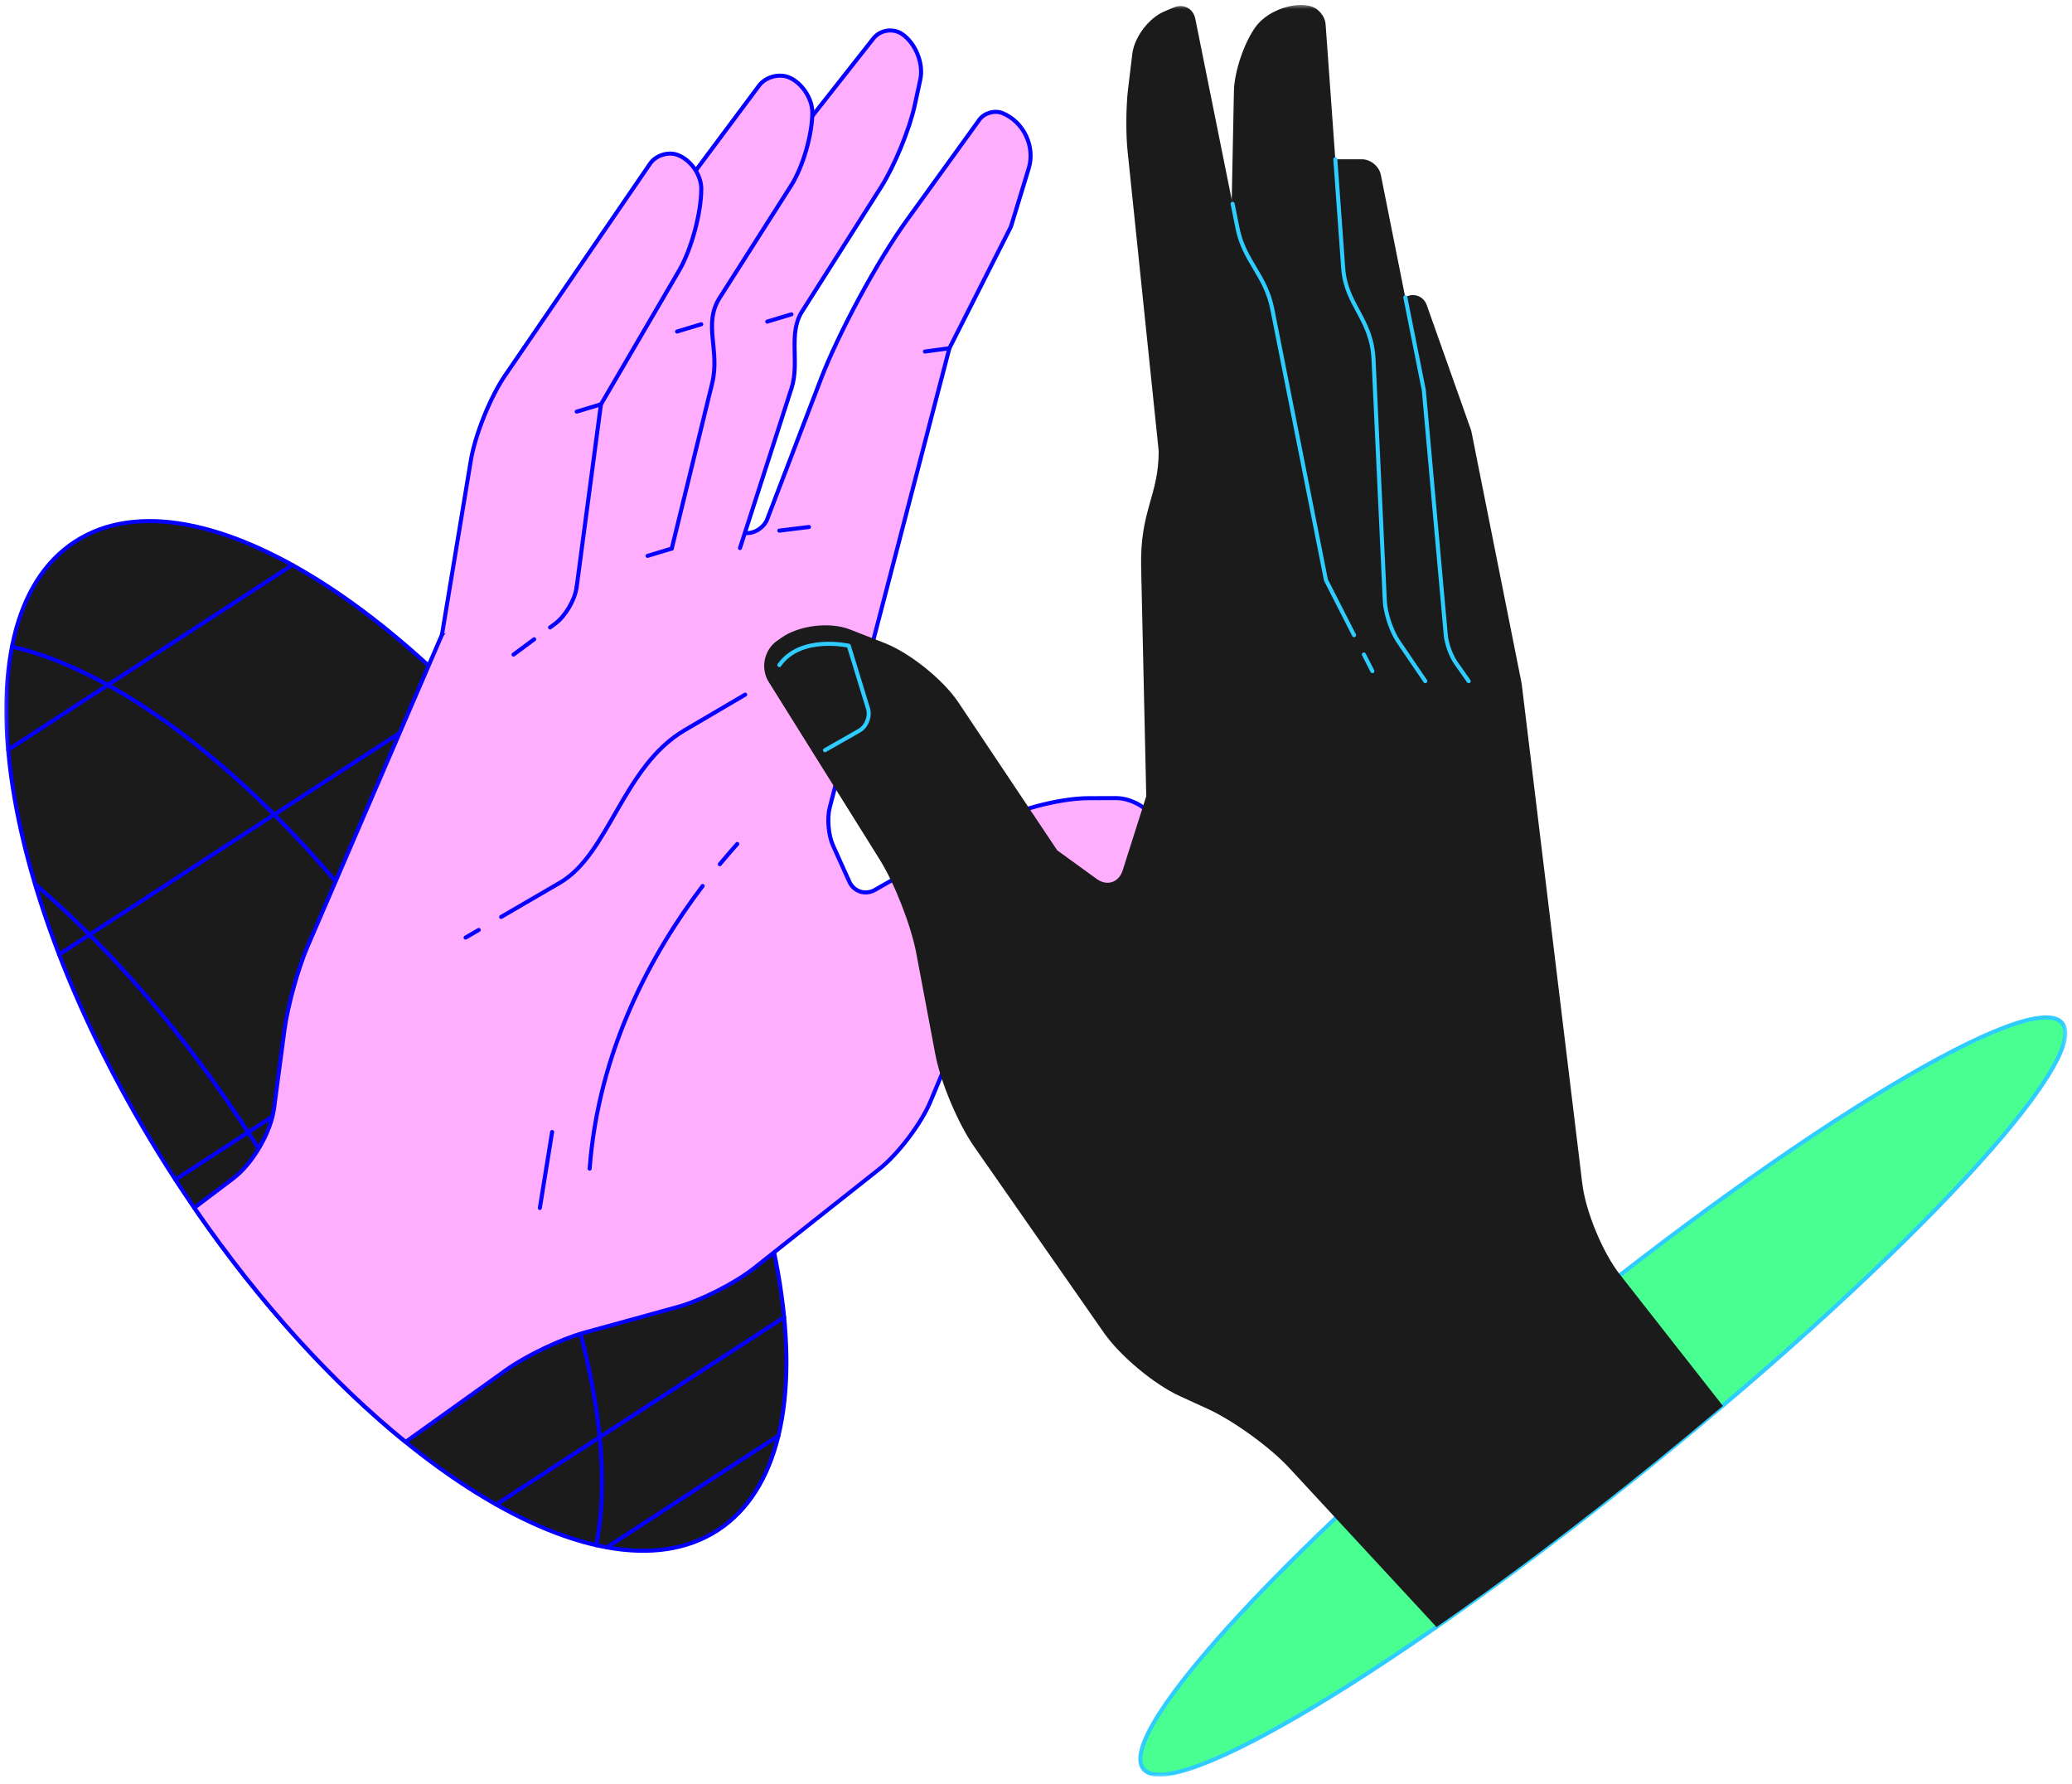 <svg width="567" height="488" viewBox="0 0 567 488" fill="none" xmlns="http://www.w3.org/2000/svg">
<mask id="mask0_0_984" style="mask-type:luminance" maskUnits="userSpaceOnUse" x="1" y="1" width="565" height="486">
<path d="M565.765 1.375H1.132V486.136H565.765V1.375Z" fill="white"/>
</mask>
<g mask="url(#mask0_0_984)">
<path d="M196.41 418.633C229.802 396.914 217.496 318.769 168.925 244.092C120.354 169.413 53.91 126.479 20.518 148.197C-12.873 169.915 -0.567 248.059 48.004 322.738C96.575 397.418 163.019 440.351 196.41 418.633Z" fill="#1B1B1C" stroke="#0500FF" stroke-width="1.108" stroke-linecap="round" stroke-linejoin="round"/>
<path d="M106.349 390.633C98.765 365.2 85.805 337.262 67.931 309.786C50.058 282.313 29.775 259.133 9.599 241.901" stroke="#0500FF" stroke-width="1.108" stroke-linecap="round" stroke-linejoin="round"/>
<path d="M3.288 176.921C37.991 184.79 82.984 222.389 118.458 276.924C153.921 331.459 170.062 387.832 163.178 422.738" stroke="#0500FF" stroke-width="1.108" stroke-linecap="round" stroke-linejoin="round"/>
<path d="M168.927 244.086L48.001 322.736" stroke="#0500FF" stroke-width="1.108" stroke-linecap="round" stroke-linejoin="round"/>
<path d="M125.521 190.03L16.179 261.145" stroke="#0500FF" stroke-width="1.108" stroke-linecap="round" stroke-linejoin="round"/>
<path d="M79.983 154.573L2.222 205.143" stroke="#0500FF" stroke-width="1.108" stroke-linecap="round" stroke-linejoin="round"/>
<path d="M200.327 304.56L90.569 375.949" stroke="#0500FF" stroke-width="1.108" stroke-linecap="round" stroke-linejoin="round"/>
<path d="M214.578 360.366L135.784 411.614" stroke="#0500FF" stroke-width="1.108" stroke-linecap="round" stroke-linejoin="round"/>
<path d="M213.025 392.792L166.074 423.329" stroke="#0500FF" stroke-width="1.108" stroke-linecap="round" stroke-linejoin="round"/>
<path d="M258.138 292.893C260.061 288.312 264.759 281.95 268.582 278.77L314.037 240.886C317.669 237.861 319.39 231.725 317.847 227.25C316.162 222.336 310.536 218.325 305.337 218.349L297.838 218.373C289.791 218.396 277.495 221.683 270.517 225.684L239.433 243.461C236.798 244.97 233.63 243.937 232.395 241.172L227.932 231.261C226.687 228.495 226.294 223.844 227.054 220.912L259.799 95.275L276.64 62.008L281.518 46.033C283.333 40.063 280.094 33.274 274.301 30.936C272.178 30.082 269.341 30.901 268.001 32.752L248.156 60.239C240.109 71.372 229.512 90.978 224.597 103.808L209.905 142.154C209.146 144.124 206.794 145.786 204.683 145.833L142.956 147.281L120.976 173.558L84.148 258.963C81.537 265.015 78.701 275.305 77.834 281.833L74.986 303.266C74.12 309.794 69.111 318.387 63.853 322.362L53.172 330.432C71.153 356.602 91.222 378.451 111.006 394.486L138.612 374.738C143.964 370.904 153.554 366.334 159.904 364.589L185.361 357.587C191.711 355.842 201.134 351.072 206.309 346.977L240.573 319.87C245.735 315.788 252.049 307.467 254.601 301.391L258.161 292.893H258.138Z" fill="#FFAEFE" stroke="#0500FF" stroke-width="1.108" stroke-linecap="round" stroke-linejoin="round"/>
<path d="M130.999 254.423L127.403 256.51" stroke="#0500FF" stroke-width="1.108" stroke-linecap="round" stroke-linejoin="round"/>
<path d="M203.916 190.038L187.311 199.794C170.458 209.705 166.672 233.654 153.237 241.487L137.132 250.864" stroke="#0500FF" stroke-width="1.108" stroke-linecap="round" stroke-linejoin="round"/>
<path d="M202.497 149.937L216.608 106.179C218.886 99.106 215.599 91.332 219.479 85.22L241.152 51.098C244.772 45.39 248.913 35.313 250.337 28.715L251.845 21.736C252.793 17.369 250.515 11.755 246.8 9.274C244.343 7.637 240.842 8.194 239.014 10.509L188.041 75.25L168.268 149.178" fill="#FFAEFE"/>
<path d="M202.497 149.937L216.608 106.179C218.886 99.106 215.599 91.332 219.479 85.22L241.152 51.098C244.772 45.39 248.913 35.313 250.337 28.715L251.845 21.736C252.793 17.369 250.515 11.755 246.8 9.274C244.343 7.637 240.842 8.194 239.014 10.509L188.041 75.25L168.268 149.178" stroke="#0500FF" stroke-width="1.108" stroke-linecap="round" stroke-linejoin="round"/>
<path d="M183.825 150.079L194.874 104.896C197.105 95.758 192.322 88.732 196.927 81.492L216.511 50.73C219.714 45.686 222.325 36.666 222.29 30.696C222.266 26.922 219.405 22.637 215.916 21.177C213.174 20.026 209.473 21.047 207.704 23.432L164.337 81.599L147.792 153.284" fill="#FFAEFE"/>
<path d="M183.825 150.079L194.874 104.896C197.105 95.758 192.322 88.732 196.927 81.492L216.511 50.73C219.714 45.686 222.325 36.666 222.29 30.696C222.266 26.922 219.405 22.637 215.916 21.177C213.174 20.026 209.473 21.047 207.704 23.432L164.337 81.599L147.792 153.284" stroke="#0500FF" stroke-width="1.108" stroke-linecap="round" stroke-linejoin="round"/>
<path d="M120.957 173.556L128.85 125.94C130.001 119.009 134.191 108.589 138.167 102.785L177.913 44.749C179.432 42.542 182.732 41.45 185.272 42.328C188.915 43.586 191.906 47.788 191.906 51.645C191.906 58.232 189.188 68.272 185.865 73.969L164.443 110.642L157.785 160.726" fill="#FFAEFE"/>
<path d="M120.957 173.556L128.85 125.94C130.001 119.009 134.191 108.589 138.167 102.785L177.913 44.749C179.432 42.542 182.732 41.45 185.272 42.328C188.915 43.586 191.906 47.788 191.906 51.645C191.906 58.232 189.188 68.272 185.865 73.969L164.443 110.642L157.785 160.726" stroke="#0500FF" stroke-width="1.108" stroke-linecap="round" stroke-linejoin="round"/>
<path d="M183.835 150.079L177.213 152.073" stroke="#0500FF" stroke-width="1.108" stroke-linecap="round" stroke-linejoin="round"/>
<path d="M191.898 88.709L185.275 90.703" stroke="#0500FF" stroke-width="1.108" stroke-linecap="round" stroke-linejoin="round"/>
<path d="M216.576 85.994L209.954 87.988" stroke="#0500FF" stroke-width="1.108" stroke-linecap="round" stroke-linejoin="round"/>
<path d="M259.779 95.274L253.11 96.177" stroke="#0500FF" stroke-width="1.108" stroke-linecap="round" stroke-linejoin="round"/>
<path d="M221.368 144.177L213.262 145.174" stroke="#0500FF" stroke-width="1.108" stroke-linecap="round" stroke-linejoin="round"/>
<path d="M146.176 174.897L140.526 179.087" stroke="#0500FF" stroke-width="1.108" stroke-linecap="round" stroke-linejoin="round"/>
<path d="M157.777 160.704C157.326 164.11 154.703 168.561 151.938 170.614L150.526 171.659" stroke="#0500FF" stroke-width="1.108" stroke-linecap="round" stroke-linejoin="round"/>
<path d="M164.438 110.618L157.816 112.612" stroke="#0500FF" stroke-width="1.108" stroke-linecap="round" stroke-linejoin="round"/>
<path d="M192.274 242.389C178.34 260.761 163.801 287.252 161.357 319.723" stroke="#0500FF" stroke-width="1.108" stroke-linecap="round" stroke-linejoin="round"/>
<path d="M201.749 230.89C200.207 232.623 198.603 234.463 196.977 236.433" stroke="#0500FF" stroke-width="1.108" stroke-linecap="round" stroke-linejoin="round"/>
<path d="M151.09 309.686L147.731 330.48" stroke="#0500FF" stroke-width="1.108" stroke-linecap="round" stroke-linejoin="round"/>
<path d="M453.093 399.782C522.52 343.441 572.317 289.774 564.316 279.917C556.316 270.058 493.548 307.74 424.12 364.081C354.692 420.424 304.895 474.089 312.897 483.948C320.896 493.807 383.665 456.126 453.093 399.782Z" fill="#48FF91" stroke="#2ECCFF" stroke-width="1.108" stroke-linecap="round" stroke-linejoin="round"/>
<path d="M382.517 82.189L384.973 81.098C387.17 80.124 389.614 81.181 390.421 83.448L402.598 117.806L416.39 186.951L391.407 194.642L382.517 82.189Z" fill="#1B1B1C"/>
<path d="M336.665 74.249L337.662 24.936C337.769 19.584 340.452 11.656 343.608 7.324C346.552 3.301 352.973 0.689 357.886 1.532L358.148 1.58C360.509 1.983 362.587 4.262 362.751 6.659L367.547 73.359C368.282 83.578 375.332 87.091 375.854 98.354L378.94 164.448C379.095 167.759 380.744 172.72 382.608 175.462L390.013 186.357L391.414 194.653L341.461 176.269L336.665 74.249Z" fill="#1B1B1C"/>
<path d="M471.447 384.603L443.307 348.725C438.561 342.673 433.92 331.469 432.994 323.827L416.39 186.937L373.225 179.045L362.829 158.667L348.136 84.49C346.284 75.162 340.456 71.506 338.628 62.427L327.094 5.151C326.523 2.314 323.876 0.914 321.206 2.041L318.63 3.121C314.358 4.925 310.407 10.159 309.848 14.764L308.686 24.413C308.127 29.018 308.067 36.554 308.543 41.159L317.076 123.394C317.076 135.69 311.913 139.571 312.27 155.178L313.67 217.829L307.225 238.101C306.156 241.461 302.941 242.516 300.092 240.452L289.305 232.631L262.279 192.183C258.126 185.964 249.036 178.653 242.069 175.923L232.549 172.197C227.056 170.049 218.616 171.081 213.811 174.487L212.599 175.342C209.074 177.834 208.053 182.878 210.345 186.546L240.727 235.159C244.809 241.685 249.308 253.209 250.733 260.769L255.943 288.423C257.367 295.982 262.138 307.34 266.53 313.643L302.086 364.629C306.489 370.943 315.817 378.729 322.809 381.932L330.535 385.469C337.526 388.675 347.529 395.913 352.763 401.563L393.104 445.143C411.606 432.29 432.044 416.934 453.122 399.831C459.413 394.728 465.525 389.648 471.47 384.627L471.447 384.603Z" fill="#1B1B1C"/>
<path d="M225.759 205.238L235.101 199.921C237.105 198.783 238.198 196.041 237.522 193.821L232.264 176.66C232.264 176.66 219.078 173.657 213.275 181.953" stroke="#2ECCFF" stroke-width="1.108" stroke-linecap="round" stroke-linejoin="round"/>
<path d="M361.026 43.569H372.656C375.055 43.569 377.392 45.492 377.866 47.841L389.604 106.72L395.633 173.871C395.835 176.114 397.059 179.461 398.351 181.312L405.889 192.041L368.017 181.846L358.023 66.344L361.026 43.569Z" fill="#1B1B1C"/>
<path d="M365.412 43.569L367.561 73.346C368.296 83.565 375.346 87.078 375.868 98.341L378.954 164.435C379.107 167.747 380.758 172.708 382.62 175.449L390.027 186.344" stroke="#2ECCFF" stroke-width="1.108" stroke-linecap="round" stroke-linejoin="round"/>
<path d="M370.534 173.767L362.842 158.682L348.15 84.505C346.298 75.177 340.472 71.521 338.644 62.442L337.302 55.76" stroke="#2ECCFF" stroke-width="1.108" stroke-linecap="round" stroke-linejoin="round"/>
<path d="M375.556 183.618L373.229 179.061" stroke="#2ECCFF" stroke-width="1.108" stroke-linecap="round" stroke-linejoin="round"/>
<path d="M384.563 81.336L389.62 106.722L395.649 173.873C395.851 176.116 397.073 179.463 398.367 181.314L401.904 186.347" stroke="#2ECCFF" stroke-width="1.108" stroke-linecap="round" stroke-linejoin="round"/>
</g>
</svg>
